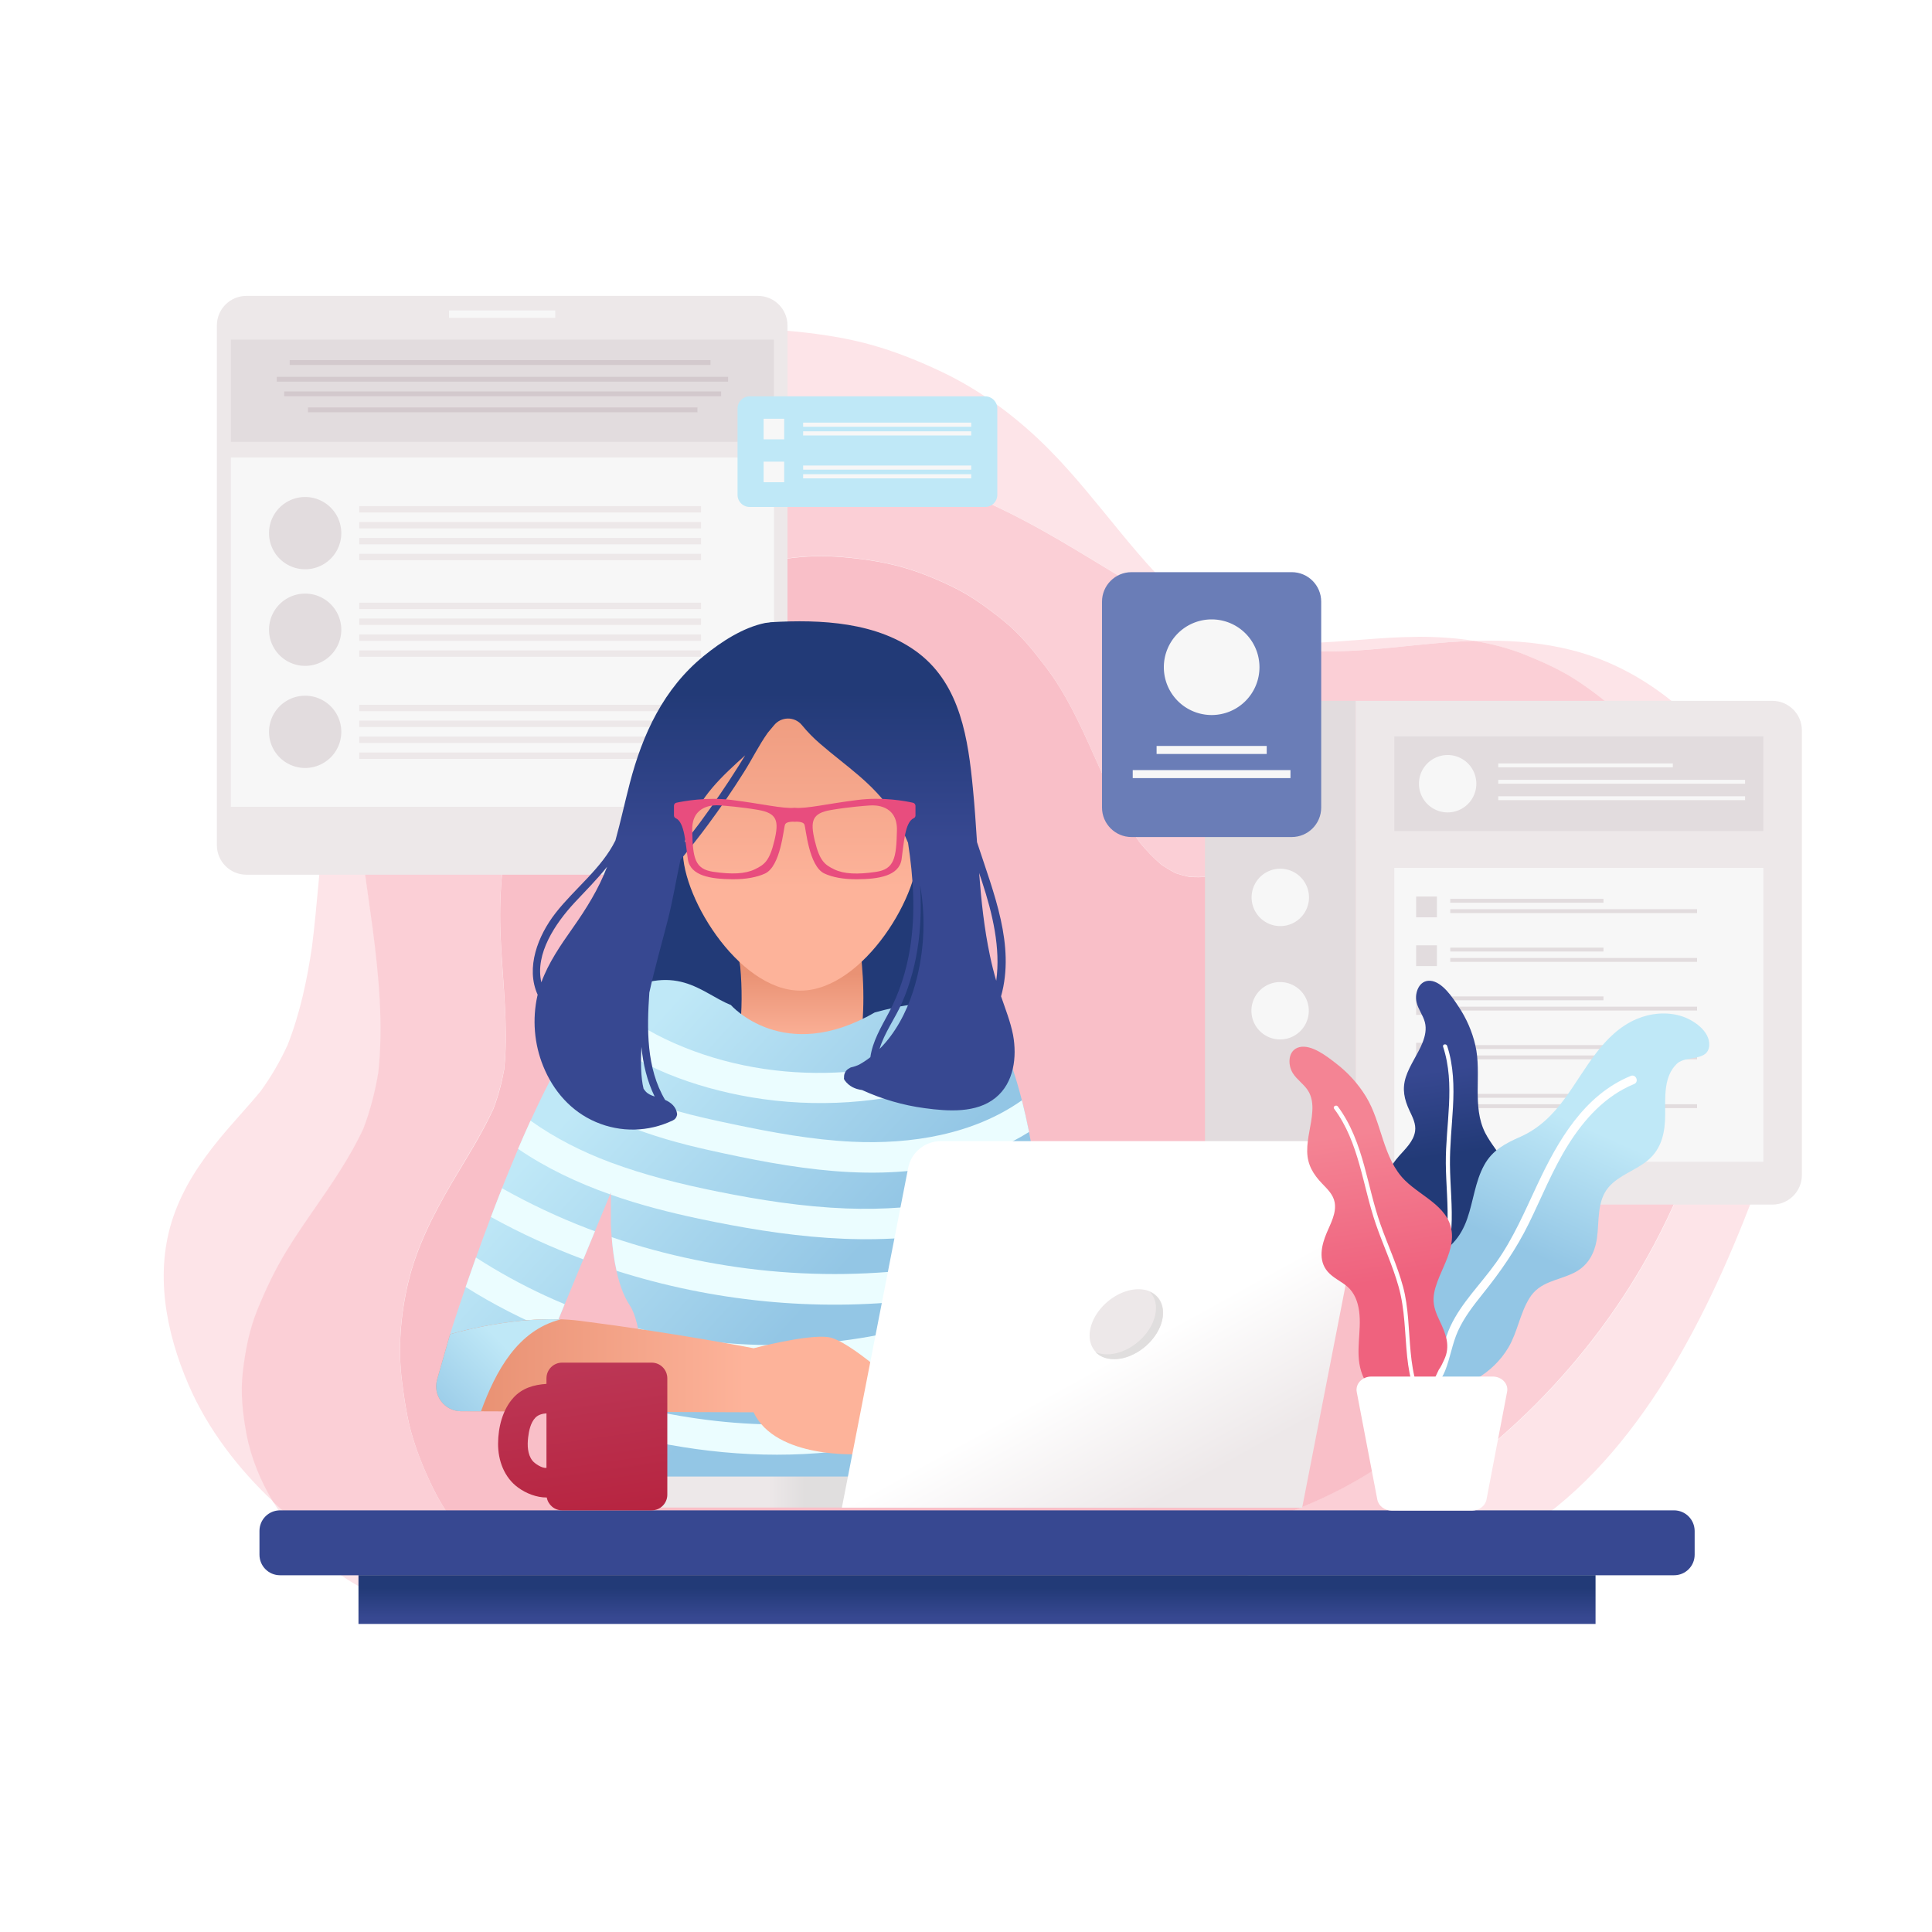 <?xml version="1.0" encoding="utf-8"?>
<svg id="master-artboard" viewBox="0 0 2000 2000" version="1.1" xmlns="http://www.w3.org/2000/svg" x="0px" y="0px" width="2000px" height="2000px" style="enable-background:new 0 0 2000 2000;">


<g id="Layer_1">
	<g>
		<path d="M 0 0 H 2000 V 2000 H 0 V 0 Z" class="st0" style="fill: rgb(255, 255, 255);"/>
		<g>
			<path class="st1" d="M382.2,933.6c-7.2-51.3-15-103-15.4-155c-0.2-26.6,1.5-53.6,5.8-80.1c-3.3,7.5-6.3,15.1-9.1,23&#10;&#9;&#9;&#9;&#9;c-29.8,82.5-29.7,172.2-40.5,258.3c-5.1,34.8-12.4,69.2-25.3,102c-7.7,16.8-17,32.8-27.9,47.8c-13.8,16.8-28.9,32.6-42.7,49.4&#10;&#9;&#9;&#9;&#9;c-20.3,24.9-37,49.8-47.6,80.3c-19.9,57.6-7.8,119.7,15.6,174c19.7,45.8,51.6,87.4,88.1,121.5c-13.2-21.8-23-45.7-27.7-70.6&#10;&#9;&#9;&#9;&#9;c-3.9-21.1-6.3-42.4-3.8-63.7c2.7-22.7,6.8-44,15.3-65.2c8.4-20.8,17.8-40.7,29.6-59.9c9.2-15.1,19.3-29.6,29.3-44.2&#10;&#9;&#9;&#9;&#9;c18.5-26.7,37-53.6,50.7-83.1c7.1-18.7,12.2-38.1,15.4-57.9c5.3-49.6,0.6-99.5-5.8-148.9C384.8,952.2,383.5,942.9,382.2,933.6z" style="fill: rgb(253, 228, 232);"/>
			<path class="st1" d="M1797.7,799.3c-40.9-60.1-99.9-108.7-171.8-126.6c-27.7-6.9-56.3-9.5-84.8-9.5c-5.2,0-10.4,0.1-15.6,0.3&#10;&#9;&#9;&#9;&#9;c18.4,2.9,36.4,7.6,53.6,14.5c19,7.7,37.5,16,54.6,27.4c16.3,10.9,32.1,23.2,46.4,36.7c25.5,24.2,47.7,53.5,64.1,84.6&#10;&#9;&#9;&#9;&#9;c77.3,145.9,42.7,322.2-31.7,461.9c-63.9,120-165.5,222.6-285.4,286.9c-57.7,30.9-118.7,52.9-181.6,68.4&#10;&#9;&#9;&#9;&#9;c27.4-0.1,54.7-0.4,82.1-0.7c83-1,167.1-9.6,239.8-52.7c62.2-36.8,110.7-92,149.7-151.9c40.1-61.8,71.1-130.2,97.4-198.7&#10;&#9;&#9;&#9;&#9;c29.1-75.7,49.1-157.2,46.3-238.7C1858.2,930.1,1838,858.5,1797.7,799.3z" style="fill: rgb(253, 228, 232);"/>
			<path class="st1" d="M579.7,1675.7c0.2,0,0.5,0,0.7,0c8,0,15.8-2,23-5.4c-24.2,0.2-48.4,0.7-72.6,1.8&#10;&#9;&#9;&#9;&#9;C547,1674.2,563.2,1675.4,579.7,1675.7z" style="fill: rgb(253, 228, 232);"/>
			<path class="st1" d="M283.4,1555.3c-0.1-0.1-0.3-0.2-0.4-0.4c8.8,14.6,19.1,28.3,30.2,40.8c30,33.7,73.3,60,117.8,68.5&#10;&#9;&#9;&#9;&#9;c5.5,1.1,11,1.7,16.4,1.8c9,5.5,19.3,9.2,29.7,9.2c1.1,0,2.3,0,3.4-0.1c16.8-1.3,33.5-2.4,50.3-3.1c-42.9-5.7-84.4-18-124.6-35.4&#10;&#9;&#9;&#9;&#9;C361,1617.2,319.3,1588.8,283.4,1555.3z" style="fill: rgb(253, 228, 232);"/>
			<path class="st1" d="M629,1646.5c-5.8,10.2-14.9,18.6-25.5,23.7c5.1,0,10.2,0,15.4,0c51.4,0,102.8,1.6,154.2,3.2&#10;&#9;&#9;&#9;&#9;c51.4,1.6,102.8,3.2,154.2,3.2c14.3,0,28.7-0.1,43-0.4c92.2-1.8,185.5-10.4,275.2-32.4c-57.2,0.3-114.5,0.3-171.7,0.6&#10;&#9;&#9;&#9;&#9;C925.5,1645.1,777.3,1645.8,629,1646.5z" style="fill: rgb(253, 228, 232);"/>
			<path class="st1" d="M1466.1,659.3c-37.2,0.2-74.1,5.3-111.3,6.3c-4,0.1-8,0.2-12,0.2c-10.7,0-21.4-0.4-32.1-1.5&#10;&#9;&#9;&#9;&#9;c-12.3-2.2-24.4-5.4-36.1-9.7c-13-6.2-25.4-13.7-37.1-22.2c-58.2-47.8-98.4-113.5-151.2-166.8c-32.2-32.6-69.9-60.9-111.3-80.6&#10;&#9;&#9;&#9;&#9;c-23.6-11.2-48.1-21.1-73.3-28.1c-25.1-7-51-10.9-76.9-13.6c-13.4-1.4-27-2.1-40.6-2.1c-79.5,0-160.3,24-225.5,68.8&#10;&#9;&#9;&#9;&#9;c-79.9,54.9-139.5,133.3-170.7,225.1c-7,20.6-12.1,41.8-15.5,63.4c14.8-34,33.9-64.8,58.3-93.7c26.3-31.2,59-57.7,93.7-79.1&#10;&#9;&#9;&#9;&#9;c71.4-44,155.8-65.8,239.6-65.8c2.2,0,4.3,0,6.5,0c96.7,1.3,191,29.3,276.9,72.3c72.8,36.5,138.3,86.1,213,118.9&#10;&#9;&#9;&#9;&#9;c24.3,9.7,49.3,17.2,75.2,21.4c12.4,1.3,24.8,1.9,37.3,1.9c3.5,0,7,0,10.5-0.1c38.9-1,77.5-6.6,116.3-9.5&#10;&#9;&#9;&#9;&#9;c8.6-0.7,17.2-1.1,25.9-1.4c-18.8-3-37.9-4.2-56.8-4.2C1467.9,659.3,1467,659.3,1466.1,659.3z" style="fill: rgb(253, 228, 232);"/>
			<path class="st2" d="M1680.1,742c-14.3-13.5-30-25.8-46.4-36.7c-17.1-11.4-35.6-19.7-54.6-27.4c-17.1-6.9-35.2-11.6-53.6-14.5&#10;&#9;&#9;&#9;&#9;c-8.6,0.3-17.3,0.8-25.9,1.4c-38.8,2.9-77.4,8.6-116.3,9.5c-3.5,0.1-7,0.1-10.5,0.1c-12.5,0-24.9-0.6-37.3-1.9&#10;&#9;&#9;&#9;&#9;c-25.8-4.2-50.9-11.7-75.2-21.4c-74.7-32.8-140.2-82.4-213-118.9c-85.9-43-180.2-71-276.9-72.3c-2.2,0-4.3,0-6.5,0&#10;&#9;&#9;&#9;&#9;c-83.8,0-168.2,21.7-239.6,65.8c-34.7,21.4-67.4,47.9-93.7,79.1c-24.3,28.9-43.5,59.7-58.3,93.7c-4.2,26.5-6,53.5-5.8,80.1&#10;&#9;&#9;&#9;&#9;c0.4,52,8.2,103.6,15.4,155c1.3,9.3,2.6,18.6,3.9,27.8c6.4,49.3,11.1,99.3,5.8,148.9c-3.3,19.8-8.3,39.2-15.4,57.9&#10;&#9;&#9;&#9;&#9;c-13.7,29.5-32.2,56.4-50.7,83.1c-10,14.5-20.1,29.1-29.3,44.2c-11.7,19.2-21.1,39.1-29.6,59.9c-8.6,21.2-12.7,42.6-15.3,65.2&#10;&#9;&#9;&#9;&#9;c-2.5,21.3-0.1,42.6,3.8,63.7c4.7,24.9,14.5,48.7,27.7,70.6c0.1,0.1,0.3,0.2,0.4,0.4c35.9,33.5,77.6,61.9,122.8,81.4&#10;&#9;&#9;&#9;&#9;c40.2,17.4,81.7,29.6,124.6,35.4c24.2-1.1,48.4-1.6,72.6-1.8c10.6-5.1,19.7-13.6,25.5-23.7c148.3-0.7,296.5-1.5,444.8-2.2&#10;&#9;&#9;&#9;&#9;c57.2-0.3,114.5-0.3,171.7-0.6c62.9-15.4,123.9-37.5,181.6-68.4c119.9-64.3,221.5-166.9,285.4-286.9&#10;&#9;&#9;&#9;&#9;c74.4-139.6,109-315.9,31.7-461.9C1727.7,795.5,1705.6,766.2,1680.1,742z M1633.6,1147.3c-3.3,30.3-7.9,60.5-15.5,90&#10;&#9;&#9;&#9;&#9;c-7.5,29.4-18.2,57.5-30,85.4c-21.3,50-51.7,96.4-89.2,135.9c-39,41-87.4,73.7-139.2,96.3c-29.7,13-59.8,24.4-91,33.4&#10;&#9;&#9;&#9;&#9;c-26.5,7.7-53.5,13.9-80.6,19.3c-64.7,13-130.4,21.6-196.1,27.5c-109,9.6-218.6,10.5-328,10.5c-12,0-24.1,0-36.2,0&#10;&#9;&#9;&#9;&#9;c-7.6,0-14.9-1.3-21.7-3.7c-11.1,6.8-24.8,10.6-36.9,10.6c-0.7,0-1.5,0-2.2,0c-8.7,0-16.8-2-24.4-6c-8.6-2.8-16-7.5-22.2-14.3&#10;&#9;&#9;&#9;&#9;c-12.7-10.3-24.3-22-34.5-34.9c-13.4-17-26.1-34-35.9-53.4c-8.9-17.6-16.7-36.1-22.5-54.9c-6-19.3-8.8-38.9-11.4-58.9&#10;&#9;&#9;&#9;&#9;c-4.4-33.9-1.5-69,6.3-102.2c8.5-36.3,25.9-70.5,44.6-102.5c15-25.6,31.1-50.6,43.6-77.5c5-13.4,8.8-27.2,11.3-41.3&#10;&#9;&#9;&#9;&#9;c0.7-7,1.1-14,1.4-21.1c1.3-41-4.1-81.9-5.4-122.9c-1.3-40.8,2.7-82.1,12.9-121.7c5.6-21.5,13.7-41.8,22.4-62.1&#10;&#9;&#9;&#9;&#9;c6.4-15,13.8-29.5,22.3-43.4c11.4-18.5,24.7-36,39-52.4c10.7-12.4,22.5-23.8,35.3-34.1c16.7-13.4,33.8-26.4,52.7-36.4&#10;&#9;&#9;&#9;&#9;c18.4-9.8,37.9-17.9,57.8-24c20.3-6.1,41.3-9.1,62.3-11.4c9.1-1,18.3-1.5,27.5-1.5c6.3,0,12.5,0.2,18.8,0.7&#10;&#9;&#9;&#9;&#9;c20.8,1.6,42,4.5,62.2,9.9c19.7,5.3,38.9,13.2,57.1,22.2c18.6,9.2,34.9,21.4,51,34.4c17,13.7,30.2,30.3,43.4,47.6&#10;&#9;&#9;&#9;&#9;c42,55.4,57.4,125.5,97.5,182c6.8,8.1,14.1,15.7,22.1,22.6c4.8,3.2,9.7,6.2,14.9,8.8c4.6,1.6,9.3,2.8,14.1,3.8&#10;&#9;&#9;&#9;&#9;c3.1,0.2,6.2,0.3,9.4,0.3c5,0,10-0.2,15-0.7c8-1.4,15.9-3.2,23.7-5.2c22.4-5.8,44.2-13.4,66.4-19.8c26.8-7.8,54.4-13.6,82.3-15&#10;&#9;&#9;&#9;&#9;c2.9-0.1,5.9-0.2,8.8-0.2c30.5,0,60.3,7.8,87.6,21.5c15,7.5,28.9,18.5,41.1,29.8c12.4,11.5,23.1,25.5,32.4,39.6&#10;&#9;&#9;&#9;&#9;c9.5,14.4,16.2,30.5,22.4,46.5c5,12.8,8.3,26.3,10.5,39.9c3.1,19.8,5.4,39.5,5.4,59.5C1636.2,1118.4,1635.2,1132.9,1633.6,1147.3&#10;&#9;&#9;&#9;&#9;z" style="fill: rgb(251, 207, 214);"/>
			<path class="st3" d="M1620.4,1004.6c-6.2-16-12.9-32.1-22.4-46.5c-9.3-14.1-19.9-28.1-32.4-39.6c-12.2-11.3-26.1-22.3-41.1-29.8&#10;&#9;&#9;&#9;&#9;c-27.3-13.7-57-21.5-87.6-21.5c-2.9,0-5.8,0.1-8.8,0.2c-27.9,1.4-55.6,7.1-82.3,15c-22.2,6.5-44,14.1-66.4,19.8&#10;&#9;&#9;&#9;&#9;c-7.9,2-15.8,3.8-23.7,5.2c-5,0.4-10,0.7-15,0.7c-3.1,0-6.2-0.1-9.4-0.3c-4.8-1-9.5-2.3-14.1-3.8c-5.1-2.6-10.1-5.6-14.9-8.8&#10;&#9;&#9;&#9;&#9;c-8-6.9-15.3-14.5-22.1-22.6c-40.1-56.4-55.5-126.6-97.5-182c-13.2-17.3-26.4-33.9-43.4-47.6c-16.1-13-32.5-25.2-51-34.4&#10;&#9;&#9;&#9;&#9;c-18.2-9-37.4-16.9-57.1-22.2c-20.2-5.4-41.4-8.3-62.2-9.9c-6.3-0.5-12.5-0.7-18.8-0.7c-9.2,0-18.4,0.5-27.5,1.5&#10;&#9;&#9;&#9;&#9;c-21,2.3-42,5.3-62.3,11.4c-19.9,6-39.5,14.2-57.8,24c-19,10.1-36,23-52.7,36.4c-12.8,10.2-24.6,21.7-35.3,34.1&#10;&#9;&#9;&#9;&#9;c-14.2,16.4-27.6,33.9-39,52.4c-8.6,13.9-15.9,28.4-22.3,43.4c-8.7,20.4-16.8,40.7-22.4,62.1c-10.3,39.5-14.2,80.9-12.9,121.7&#10;&#9;&#9;&#9;&#9;c1.3,41,6.7,81.8,5.4,122.9c-0.2,7.1-0.7,14.1-1.4,21.1c-2.5,14.1-6.2,27.9-11.3,41.3c-12.4,26.9-28.6,52-43.6,77.5&#10;&#9;&#9;&#9;&#9;c-18.7,32-36.1,66.2-44.6,102.5c-7.8,33.2-10.7,68.3-6.3,102.2c2.6,20,5.4,39.6,11.4,58.9c5.8,18.9,13.6,37.3,22.5,54.9&#10;&#9;&#9;&#9;&#9;c9.8,19.4,22.5,36.4,35.9,53.4c10.2,12.9,21.7,24.6,34.5,34.9c6.2,6.7,13.7,11.5,22.2,14.3c7.6,4,15.7,6,24.4,6&#10;&#9;&#9;&#9;&#9;c0.7,0,1.4,0,2.2,0c12,0,25.7-3.8,36.9-10.6c6.9,2.4,14.1,3.7,21.7,3.7c12,0,24.1,0,36.2,0c109.4,0,218.9-0.9,328-10.5&#10;&#9;&#9;&#9;&#9;c65.7-5.8,131.4-14.4,196.1-27.5c27.1-5.4,54-11.7,80.6-19.3c31.2-9,61.2-20.5,91-33.4c51.8-22.6,100.2-55.2,139.2-96.3&#10;&#9;&#9;&#9;&#9;c37.5-39.4,67.9-85.8,89.2-135.9c11.9-27.9,22.5-55.9,30-85.4c7.5-29.6,12.1-59.8,15.5-90c1.6-14.4,2.6-28.9,2.6-43.3&#10;&#9;&#9;&#9;&#9;c0-20-2.3-39.7-5.4-59.5C1628.8,1030.9,1625.4,1017.4,1620.4,1004.6z" style="fill: rgb(249, 191, 200);"/>
		</g>
		<g>
			<g>
				<path class="st4" d="M784.6,306.3H255.1c-16.9,0-30.6,13.7-30.6,30.6v538c0,16.9,13.7,30.6,30.6,30.6h529.5&#10;&#9;&#9;&#9;&#9;&#9;c16.9,0,30.6-13.7,30.6-30.6v-538C815.2,320,801.5,306.3,784.6,306.3z" style="fill: rgb(237, 232, 233);"/>
				<path d="M 239 473.6 H 801.2 V 835.2 H 239 V 473.6 Z" class="st5" style="fill: rgb(247, 247, 247);"/>
				<path d="M 239 351.6 H 801.2 V 457.4 H 239 V 351.6 Z" class="st6" style="fill: rgb(226, 220, 222);"/>
				<path d="M 464.8 321.4 H 574.8 V 329 H 464.8 V 321.4 Z" class="st5" style="fill: rgb(247, 247, 247);"/>
				<g>
					<path d="M 299.9 372.8 H 735.5 V 377.8 H 299.9 V 372.8 Z" class="st7" style="fill: rgb(211, 201, 205);"/>
					<path d="M 286.5 390.1 H 753.7 V 395.1 H 286.5 V 390.1 Z" class="st7" style="fill: rgb(211, 201, 205);"/>
					<path d="M 294.2 405.2 H 746.5 V 410.2 H 294.2 V 405.2 Z" class="st7" style="fill: rgb(211, 201, 205);"/>
					<path d="M 318.8 421.8 H 722 V 426.8 H 318.8 V 421.8 Z" class="st7" style="fill: rgb(211, 201, 205);"/>
				</g>
				<path d="M 353.3 551.9 A 37.4 37.4 0 0 1 315.9 589.3 A 37.4 37.4 0 0 1 278.5 551.9 A 37.4 37.4 0 0 1 315.9 514.5 A 37.4 37.4 0 0 1 353.3 551.9 Z" class="st6" style="fill: rgb(226, 220, 222);"/>
				<path d="M 353.3 651.9 A 37.4 37.4 0 0 1 315.9 689.3 A 37.4 37.4 0 0 1 278.5 651.9 A 37.4 37.4 0 0 1 315.9 614.5 A 37.4 37.4 0 0 1 353.3 651.9 Z" class="st6" style="fill: rgb(226, 220, 222);"/>
				<g>
					<path d="M 371.9 523.9 H 725.7 V 530.5 H 371.9 V 523.9 Z" class="st4" style="fill: rgb(237, 232, 233);"/>
					<path d="M 371.9 540.4 H 725.7 V 547 H 371.9 V 540.4 Z" class="st4" style="fill: rgb(237, 232, 233);"/>
					<path d="M 371.9 556.9 H 725.7 V 563.5 H 371.9 V 556.9 Z" class="st4" style="fill: rgb(237, 232, 233);"/>
					<path d="M 371.9 573.3 H 725.7 V 579.9 H 371.9 V 573.3 Z" class="st4" style="fill: rgb(237, 232, 233);"/>
				</g>
				<g>
					<path d="M 371.9 623.9 H 725.7 V 630.5 H 371.9 V 623.9 Z" class="st4" style="fill: rgb(237, 232, 233);"/>
					<path d="M 371.9 640.3 H 725.7 V 646.9 H 371.9 V 640.3 Z" class="st4" style="fill: rgb(237, 232, 233);"/>
					<path d="M 371.9 656.8 H 725.7 V 663.4 H 371.9 V 656.8 Z" class="st4" style="fill: rgb(237, 232, 233);"/>
					<path d="M 371.9 673.3 H 725.7 V 679.9 H 371.9 V 673.3 Z" class="st4" style="fill: rgb(237, 232, 233);"/>
				</g>
				<path d="M 353.3 757.6 A 37.4 37.4 0 0 1 315.9 795 A 37.4 37.4 0 0 1 278.5 757.6 A 37.4 37.4 0 0 1 315.9 720.2 A 37.4 37.4 0 0 1 353.3 757.6 Z" class="st6" style="fill: rgb(226, 220, 222);"/>
				<g>
					<path d="M 371.9 729.6 H 725.7 V 736.2 H 371.9 V 729.6 Z" class="st4" style="fill: rgb(237, 232, 233);"/>
					<path d="M 371.9 746 H 725.7 V 752.6 H 371.9 V 746 Z" class="st4" style="fill: rgb(237, 232, 233);"/>
					<path d="M 371.9 762.5 H 725.7 V 769.1 H 371.9 V 762.5 Z" class="st4" style="fill: rgb(237, 232, 233);"/>
					<path d="M 371.9 779 H 725.7 V 785.6 H 371.9 V 779 Z" class="st4" style="fill: rgb(237, 232, 233);"/>
				</g>
			</g>
			<g>
				<path class="st6" d="M1247.4,756.1V1247h156.1V725.5H1278C1261.1,725.5,1247.4,739.2,1247.4,756.1z" style="fill: rgb(226, 220, 222);"/>
				<path class="st4" d="M1834.7,725.5h-431.3V1247h431.3c16.9,0,30.6-13.7,30.6-30.6V756.1C1865.3,739.2,1851.6,725.5,1834.7,725.5&#10;&#9;&#9;&#9;&#9;&#9;z" style="fill: rgb(237, 232, 233);"/>
				<path d="M 1443.4 898.4 H 1825.4 V 1202.6 H 1443.4 V 898.4 Z" class="st5" style="fill: rgb(247, 247, 247);"/>
				<path d="M 1443.4 762.3 H 1825.4 V 860.3 H 1443.4 V 762.3 Z" class="st6" style="fill: rgb(226, 220, 222);"/>
				<path d="M 1528.3 811.3 A 29.7 29.7 0 0 1 1498.6 841 A 29.7 29.7 0 0 1 1468.9 811.3 A 29.7 29.7 0 0 1 1498.6 781.6 A 29.7 29.7 0 0 1 1528.3 811.3 Z" class="st5" style="fill: rgb(247, 247, 247);"/>
				
					<path d="M 1355.1 811.3 A 29.7 29.7 0 0 1 1325.4 841 A 29.7 29.7 0 0 1 1295.7 811.3 A 29.7 29.7 0 0 1 1325.4 781.6 A 29.7 29.7 0 0 1 1355.1 811.3 Z" transform="matrix(0.982 -0.189 0.189 0.982 -129.514 265.283)" class="st5" style="fill: rgb(247, 247, 247);"/>
				
					<path d="M 1355.1 928.8 A 29.7 29.7 0 0 1 1325.4 958.5 A 29.7 29.7 0 0 1 1295.7 928.8 A 29.7 29.7 0 0 1 1325.4 899.1 A 29.7 29.7 0 0 1 1355.1 928.8 Z" transform="matrix(0.982 -0.189 0.189 0.982 -151.729 267.403)" class="st5" style="fill: rgb(247, 247, 247);"/>
				
					<path d="M 1355.1 1046.3 A 29.7 29.7 0 0 1 1325.4 1076 A 29.7 29.7 0 0 1 1295.7 1046.3 A 29.7 29.7 0 0 1 1325.4 1016.6 A 29.7 29.7 0 0 1 1355.1 1046.3 Z" transform="matrix(0.707 -0.707 0.707 0.707 -351.632 1243.652)" class="st5" style="fill: rgb(247, 247, 247);"/>
				<path d="M 1551 790.3 H 1731.7 V 794.3 H 1551 V 790.3 Z" class="st5" style="fill: rgb(247, 247, 247);"/>
				<path d="M 1551 807.3 H 1806.5 V 811.3 H 1551 V 807.3 Z" class="st5" style="fill: rgb(247, 247, 247);"/>
				<path d="M 1551 824.3 H 1806.5 V 828.3 H 1551 V 824.3 Z" class="st5" style="fill: rgb(247, 247, 247);"/>
				<g>
					<path d="M 1501.3 930.5 H 1659.9 V 934.5 H 1501.3 V 930.5 Z" class="st6" style="fill: rgb(226, 220, 222);"/>
					<path d="M 1501.3 941.2 H 1756.8 V 945.2 H 1501.3 V 941.2 Z" class="st6" style="fill: rgb(226, 220, 222);"/>
					<path d="M 1466 928.1 H 1487.5 V 949.6 H 1466 V 928.1 Z" class="st6" style="fill: rgb(226, 220, 222);"/>
				</g>
				<g>
					<path d="M 1501.3 981 H 1659.9 V 985 H 1501.3 V 981 Z" class="st6" style="fill: rgb(226, 220, 222);"/>
					<path d="M 1501.3 991.7 H 1756.8 V 995.7 H 1501.3 V 991.7 Z" class="st6" style="fill: rgb(226, 220, 222);"/>
					<path d="M 1466 978.6 H 1487.5 V 1000.1 H 1466 V 978.6 Z" class="st6" style="fill: rgb(226, 220, 222);"/>
				</g>
				<g>
					<path d="M 1501.3 1031.5 H 1659.9 V 1035.5 H 1501.3 V 1031.5 Z" class="st6" style="fill: rgb(226, 220, 222);"/>
					<path d="M 1501.3 1042.1 H 1756.8 V 1046.1 H 1501.3 V 1042.1 Z" class="st6" style="fill: rgb(226, 220, 222);"/>
					<path d="M 1466 1029.1 H 1487.5 V 1050.6 H 1466 V 1029.1 Z" class="st6" style="fill: rgb(226, 220, 222);"/>
				</g>
				<g>
					<path d="M 1501.3 1081.9 H 1659.9 V 1085.9 H 1501.3 V 1081.9 Z" class="st6" style="fill: rgb(226, 220, 222);"/>
					<path d="M 1501.3 1092.6 H 1756.8 V 1096.6 H 1501.3 V 1092.6 Z" class="st6" style="fill: rgb(226, 220, 222);"/>
					<path d="M 1466 1079.5 H 1487.5 V 1101 H 1466 V 1079.5 Z" class="st6" style="fill: rgb(226, 220, 222);"/>
				</g>
				<g>
					<path d="M 1501.3 1132.4 H 1659.9 V 1136.4 H 1501.3 V 1132.4 Z" class="st6" style="fill: rgb(226, 220, 222);"/>
					<path d="M 1501.3 1143.1 H 1756.8 V 1147.1 H 1501.3 V 1143.1 Z" class="st6" style="fill: rgb(226, 220, 222);"/>
					<path d="M 1466 1130 H 1487.5 V 1151.5 H 1466 V 1130 Z" class="st6" style="fill: rgb(226, 220, 222);"/>
				</g>
			</g>
			<g>
				<path class="st8" d="M1337.2,592.3h-165.9c-16.8,0-30.5,13.7-30.5,30.5V836c0,16.8,13.7,30.5,30.5,30.5h165.9&#10;&#9;&#9;&#9;&#9;&#9;c16.8,0,30.5-13.7,30.5-30.5V622.8C1367.7,606,1354.1,592.3,1337.2,592.3z" style="fill: rgb(106, 125, 183);"/>
				<g>
					<path d="M 1303.8 690.7 A 49.5 49.5 0 0 1 1254.3 740.2 A 49.5 49.5 0 0 1 1204.8 690.7 A 49.5 49.5 0 0 1 1254.3 641.2 A 49.5 49.5 0 0 1 1303.8 690.7 Z" class="st5" style="fill: rgb(247, 247, 247);"/>
					<path d="M 1197.3 772.2 H 1311.3 V 780.5 H 1197.3 V 772.2 Z" class="st5" style="fill: rgb(247, 247, 247);"/>
					<path d="M 1172.6 797.2 H 1335.9 V 805.5 H 1172.6 V 797.2 Z" class="st5" style="fill: rgb(247, 247, 247);"/>
				</g>
			</g>
			
			<g>
				<path class="st10" d="M1019.9,410.3H776c-6.9,0-12.5,5.6-12.5,12.5v89.5c0,6.9,5.6,12.5,12.5,12.5h243.9&#10;&#9;&#9;&#9;&#9;&#9;c6.9,0,12.5-5.6,12.5-12.5v-89.5C1032.4,415.9,1026.8,410.3,1019.9,410.3z" style="fill: rgb(191, 232, 247);"/>
				<g>
					<path d="M 790.5 433.5 H 811.8 V 454.8 H 790.5 V 433.5 Z" class="st5" style="fill: rgb(247, 247, 247);"/>
					<path d="M 831.4 437.5 H 1005.4 V 441.8 H 831.4 V 437.5 Z" class="st5" style="fill: rgb(247, 247, 247);"/>
					<path d="M 831.4 446.5 H 1005.4 V 450.8 H 831.4 V 446.5 Z" class="st5" style="fill: rgb(247, 247, 247);"/>
				</g>
				<g>
					<path d="M 790.5 477.9 H 811.8 V 499.2 H 790.5 V 477.9 Z" class="st5" style="fill: rgb(247, 247, 247);"/>
					<path d="M 831.4 481.9 H 1005.4 V 486.2 H 831.4 V 481.9 Z" class="st5" style="fill: rgb(247, 247, 247);"/>
					<path d="M 831.4 490.9 H 1005.4 V 495.2 H 831.4 V 490.9 Z" class="st5" style="fill: rgb(247, 247, 247);"/>
				</g>
			</g>
			
		</g>
		<g>
			<path class="st11" d="M984.1,830c-18.3-41-48.8-78.9-88.8-100.3c-18.2-9.8-37.9-15.8-57.9-17.9c-0.6-1.7-1.4-3.4-2.4-5&#10;&#9;&#9;&#9;&#9;c-8.4-13-25.1-18.1-38.8-10.2c-18.5,10.7-35.6,23.3-51.3,37.4c-4.3,3-8.4,6.4-12.4,9.8c-2.5,2.2-4.4,4.9-5.8,7.9&#10;&#9;&#9;&#9;&#9;c-41.1,43.4-70.3,98.1-86.7,155.8c-13.6,47.7-19,98-18.6,147.6c0.2,26.8,3.2,52.5,20.4,74c15.1,18.8,40,29.5,63.3,33.4&#10;&#9;&#9;&#9;&#9;c26.3,4.4,51.6,2.5,77.8-1.5c11.6-1.8,23.2-4,34.7-6.1c5.6-1,11.1-2,16.7-2.9c2.3-0.4,4.6-0.7,7-1.1c-0.4,0.1,5.2-0.6,6.4-0.8&#10;&#9;&#9;&#9;&#9;c25.7-2.7,51.6,0.9,77.1-3.7c22.8-4.1,44.3-17.5,59.1-35.1c32.3-38.4,40.4-89.2,35.8-137.9C1015.3,924.5,1004.3,875.1,984.1,830z&#10;&#9;&#9;&#9;&#9;" style="fill: rgb(34, 58, 119);"/>
			<linearGradient id="SVGID_1_" gradientUnits="userSpaceOnUse" x1="828.64" y1="1080.933" x2="828.64" y2="1007.469">
				<stop offset="0" style="stop-color:#FDB39A"/>
				<stop offset="1" style="stop-color:#E99274"/>
			</linearGradient>
			<path class="st12" d="M857.7,913.9c-13.5-8.8-33.4-12.5-48.6-7.1c-15.3,5.5-30,16-37.7,32.2c-8.3,17.4-9.7,34.6-6.4,53.9&#10;&#9;&#9;&#9;&#9;c0.4,2.6,0.9,5.2,1.3,7.9c2,22.3,1.9,44.6-0.5,66.9c-1.7,16.6,8.3,38.2,18.5,49.5c10.9,12.1,28.9,21.3,44.6,20.5&#10;&#9;&#9;&#9;&#9;c16.3-0.8,33.2-6.8,44.6-20.5c3.3-4.7,6.6-9.4,9.9-14.2c5.7-10.9,8.6-22.7,8.6-35.3c3.9-37.5,1-74.9-5.3-111.9&#10;&#9;&#9;&#9;&#9;C883.9,939.3,870.3,922.1,857.7,913.9z" style="fill: url('#SVGID_1_');"/>
			<linearGradient id="SVGID_2_" gradientUnits="userSpaceOnUse" x1="828.64" y1="919.044" x2="828.64" y2="657.081">
				<stop offset="0" style="stop-color:#FDB39A"/>
				<stop offset="1" style="stop-color:#E99274"/>
			</linearGradient>
			<path class="st13" d="M955.5,754.9c-15.8-89.7-126.9-87.4-126.9-87.4s-111.1-2.3-126.9,87.4c-13.4,76.1,10.9,69.7,5.5,120.3&#10;&#9;&#9;&#9;&#9;c-5.1,47.4,55.9,150.3,121.4,150.3S955.2,922.6,950,875.2C944.6,824.6,969,831,955.5,754.9z" style="fill: url('#SVGID_2_');"/>
			<linearGradient id="SVGID_3_" gradientUnits="userSpaceOnUse" x1="627.113" y1="1111.481" x2="861.526" y2="1326.102">
				<stop offset="0" style="stop-color:#BFE8F7"/>
				<stop offset="1" style="stop-color:#93C6E5"/>
			</linearGradient>
			<path class="st14" d="M1005.7,1045c-40.9-12.1-73.8-4-100.2,3.1c-94.4,54.6-148.9-7.7-148.9-7.7c-31.3-12.5-56.4-46.4-122.8-8.5&#10;&#9;&#9;&#9;&#9;c-71.8,41-167.9,349.3-167.9,349.3l86.3,47.5l80.2-194.3v33.6c1.2,26.5,5.5,62.4,19.6,83.4c24.3,36.2,11.1,206.4,11.1,206.4&#10;&#9;&#9;&#9;&#9;h168.2h146.3c0,0-29.5-158.3-8.1-202.6c13-27,18.8-51.9,21.2-71.8V1238l6.5,246.9l97.3-19&#10;&#9;&#9;&#9;&#9;C1094.5,1465.8,1084.4,1068.2,1005.7,1045z" style="fill: url('#SVGID_3_');"/>
			<linearGradient id="SVGID_4_" gradientUnits="userSpaceOnUse" x1="795.491" y1="1544.534" x2="833.225" y2="1544.534">
				<stop offset="0" style="stop-color:#EDE8E9"/>
				<stop offset="1" style="stop-color:#E0DEDE"/>
			</linearGradient>
			<path d="M 663.1 1528.5 H 1347.9 V 1560.6 H 663.1 V 1528.5 Z" class="st15" style="fill: url('#SVGID_4_');"/>
			<path class="st16" d="M1732.9,1563.5H289.9c-11.8,0-21.3,9.5-21.3,21.3v24.6c0,11.8,9.5,21.3,21.3,21.3h1443.1&#10;&#9;&#9;&#9;&#9;c11.8,0,21.3-9.5,21.3-21.3v-24.6C1754.2,1573,1744.7,1563.5,1732.9,1563.5z" style="fill: rgb(55, 72, 145);"/>
			<linearGradient id="SVGID_5_" gradientUnits="userSpaceOnUse" x1="1011.388" y1="1674.75" x2="1011.388" y2="1643.894">
				<stop offset="0" style="stop-color:#374891"/>
				<stop offset="1" style="stop-color:#223A77"/>
			</linearGradient>
			<path d="M 371.1 1630.6 H 1651.7 V 1681.1 H 371.1 V 1630.6 Z" class="st17" style="fill: url('#SVGID_5_');"/>
			<g>
				<g>
					<path class="st18" d="M519.7,1230.1c-4,10-7.8,20-11.5,29.7c30.7,17,62.8,31.6,95.7,43.9l12-29.1c-2.5-0.9-5-1.8-7.5-2.8&#10;&#9;&#9;&#9;&#9;&#9;&#9;C577.8,1260.1,548.2,1246.1,519.7,1230.1z" style="fill: rgb(235, 253, 255);"/>
					<path class="st18" d="M633.2,1280.7c0.9,11.2,2.4,23.3,5,34.8c99.4,31.6,205.5,42.3,309,30.3c9.4-1.1,18.8-2.4,28.2-3.8&#10;&#9;&#9;&#9;&#9;&#9;&#9;c4.9-11.9,8.4-23.2,10.9-33.8C868.8,1329,746.4,1319.2,633.2,1280.7z" style="fill: rgb(235, 253, 255);"/>
					<path class="st18" d="M1026.7,1345.3c-10.8,4.7-21.8,9.1-32.8,13.1l0.9,32.8c16.2-5.6,32.1-11.9,47.9-18.8&#10;&#9;&#9;&#9;&#9;&#9;&#9;c7.8-3.4,9.6-14.8,5.7-21.6C1043.6,1343,1034.6,1341.9,1026.7,1345.3z" style="fill: rgb(235, 253, 255);"/>
					<path class="st18" d="M882.1,1181.9c-41.6-2-82.6-9.6-123.2-18.1c-39.2-8.2-79.1-17.3-115.4-34.7c-21.2-10.1-41.3-22.9-58.4-39&#10;&#9;&#9;&#9;&#9;&#9;&#9;c-5.2,8.8-10.4,18.3-15.6,28.3c45.1,39.2,105.6,59.1,163.9,72.1c84.7,18.8,174.8,35.2,260.3,12.1c25.2-6.8,49.5-17,71.6-30.8&#10;&#9;&#9;&#9;&#9;&#9;&#9;c-2.3-11.4-4.8-22.4-7.4-32.8C1007.7,1174.5,943.1,1184.8,882.1,1181.9z" style="fill: rgb(235, 253, 255);"/>
					<path class="st18" d="M876.2,1251c-44.7-1.7-89-8.6-132.8-17.4c-37.8-7.6-75.5-16.9-111.7-30.4c-29.1-10.9-57.2-25-82.5-43.1&#10;&#9;&#9;&#9;&#9;&#9;&#9;c-4.4,9.6-8.7,19.4-12.9,29.2c29.3,20,61.6,35.2,95.2,47.1l0.8-2v2.3c29.7,10.5,60.5,18.4,91.2,24.9&#10;&#9;&#9;&#9;&#9;&#9;&#9;c87.3,18.4,178.8,30.5,267.1,12.1v-32.2C953.2,1249.9,914.2,1252.4,876.2,1251z" style="fill: rgb(235, 253, 255);"/>
					<path class="st18" d="M698,1079.9c-25.5-11.2-49.3-25.6-69.1-44.9c-7.2,5.2-14.6,12.9-22.2,22.6&#10;&#9;&#9;&#9;&#9;&#9;&#9;c41.9,41.6,102.1,64.8,158.9,76.1c66.1,13.1,135.1,10.5,200-7.7c27.1-7.6,53.5-18,78.5-30.9c-4.3-11-8.9-20.6-13.9-28.4&#10;&#9;&#9;&#9;&#9;&#9;&#9;C928.8,1119,803,1126.2,698,1079.9z" style="fill: rgb(235, 253, 255);"/>
					<path class="st18" d="M660.5,1375.1c2,9.6,3.4,20.9,4.4,33.1c77.6,18,158.9,20.6,238.4,6.9c19.8-3.4,39.3-7.9,58.6-13.4&#10;&#9;&#9;&#9;&#9;&#9;&#9;c0.3-12.7,1.4-24.3,3.5-33.7C866.6,1398,760.3,1400.3,660.5,1375.1z" style="fill: rgb(235, 253, 255);"/>
					<path class="st18" d="M1075.2,1286.3c-27.1,8.7-54.7,15.6-82.6,20.8l0.8,31.9c30.5-5.5,60.6-12.8,90.2-22.3&#10;&#9;&#9;&#9;&#9;&#9;&#9;c0.6-0.2,1.1-0.4,1.6-0.6c-0.9-10-2-20.2-3.1-30.5C1080,1285.3,1077.7,1285.5,1075.2,1286.3z" style="fill: rgb(235, 253, 255);"/>
					<path class="st18" d="M990.8,1241.4l0.8,32.1c1.9-0.4,3.8-0.8,5.7-1.2c27.8-6.3,54.5-15.8,79.7-28.6&#10;&#9;&#9;&#9;&#9;&#9;&#9;c-1.5-10.9-3.1-21.8-4.8-32.6C1046.8,1225.2,1019.3,1235,990.8,1241.4z" style="fill: rgb(235, 253, 255);"/>
					<path class="st18" d="M492.7,1301.8c-3.9,11-7.5,21.3-10.7,30.5c28.9,18.2,59.3,33.7,90.7,46.6l11.9-28.8&#10;&#9;&#9;&#9;&#9;&#9;&#9;c-6.8-2.8-13.6-5.8-20.3-8.9C539.6,1329.8,515.7,1316.6,492.7,1301.8z" style="fill: rgb(235, 253, 255);"/>
					<path class="st18" d="M1009.4,1429.2c-4.5,2.2-9,4.3-13.5,6.4l0.9,33.8c9.6-4,19.1-8.3,28.5-12.9&#10;&#9;&#9;&#9;&#9;&#9;&#9;C1043.5,1447.4,1027.6,1420.2,1009.4,1429.2z" style="fill: rgb(235, 253, 255);"/>
					<path class="st18" d="M666.7,1458.3c0,10.9-0.1,21.8-0.3,32c72.5,16,147,20.8,222.4,9.2c26.4-4.1,52.4-10.4,77.6-18.8&#10;&#9;&#9;&#9;&#9;&#9;&#9;c-1.2-10.4-2.2-21.3-3-32.1C868.2,1482.3,765.2,1480.7,666.7,1458.3z" style="fill: rgb(235, 253, 255);"/>
				</g>
			</g>
			<linearGradient id="SVGID_6_" gradientUnits="userSpaceOnUse" x1="771.142" y1="1435.485" x2="500.406" y2="1435.485">
				<stop offset="0" style="stop-color:#FDB39A"/>
				<stop offset="1" style="stop-color:#E99274"/>
			</linearGradient>
			<path class="st19" d="M780.2,1395.7c0,0-81.5-15.9-179.8-28.4c-62.3-7.9-134.5,13.9-134.5,13.9l-13.4,46.9&#10;&#9;&#9;&#9;&#9;c-4.7,16.4,7.7,32.8,24.7,32.8l302.9,1.1c23,48.8,109.7,43.3,109.7,43.3l45.2-66c0,0-55.4-52-77.5-55.1&#10;&#9;&#9;&#9;&#9;S780.2,1395.7,780.2,1395.7z" style="fill: url('#SVGID_6_');"/>
			<linearGradient id="SVGID_7_" gradientUnits="userSpaceOnUse" x1="595.344" y1="1408.475" x2="618.839" y2="1571.65">
				<stop offset="0" style="stop-color:#BC3756"/>
				<stop offset="1" style="stop-color:#B72440"/>
			</linearGradient>
			<path class="st20" d="M674.6,1410.6h-92.7c-9,0-16.2,7.3-16.2,16.2v5.8c-12.7,0.8-25,4.2-34.1,14.2c-11.5,12.6-15.9,30.9-16,47.6&#10;&#9;&#9;&#9;&#9;c-0.1,17.4,6.3,35,20.7,45.5c8.2,6,19.2,10.4,29.7,10.3c1.4,7.6,8,13.3,15.9,13.3h92.7c9,0,16.2-7.3,16.2-16.2v-120.4&#10;&#9;&#9;&#9;&#9;C690.8,1417.8,683.5,1410.6,674.6,1410.6z M565.7,1519.5c-4.4,0.8-12.3-4.5-14.6-7.5c-5.1-6.6-5.3-15.9-4.4-23.8&#10;&#9;&#9;&#9;&#9;c0.8-6.9,2.5-15.4,7.5-20.6c3-3.1,7.2-4.2,11.5-4.5V1519.5z" style="fill: url('#SVGID_7_');"/>
			<linearGradient id="SVGID_8_" gradientUnits="userSpaceOnUse" x1="516.368" y1="1386.64" x2="435.616" y2="1467.392">
				<stop offset="0" style="stop-color:#BFE8F7"/>
				<stop offset="1" style="stop-color:#93C6E5"/>
			</linearGradient>
			<path class="st21" d="M465.9,1381.2l-13.4,46.9c-4.7,16.4,7.7,32.8,24.7,32.8l20.7,0.1c15.4-42,38.1-84,82.7-95.2&#10;&#9;&#9;&#9;&#9;C523.8,1363.7,465.9,1381.2,465.9,1381.2z" style="fill: url('#SVGID_8_');"/>
			<linearGradient id="SVGID_9_" gradientUnits="userSpaceOnUse" x1="1157.785" y1="1402.397" x2="1232.637" y2="1537.855">
				<stop offset="0" style="stop-color:#FFFFFF"/>
				<stop offset="1" style="stop-color:#EDE8E9"/>
			</linearGradient>
			<path class="st22" d="M1397.3,1181.3H973.9c-16.5,0-30.7,11.7-33.8,27.9l-68.6,351.5H1348l69.3-355&#10;&#9;&#9;&#9;&#9;C1419.8,1193,1410.2,1181.3,1397.3,1181.3z" style="fill: url('#SVGID_9_');"/>
			<linearGradient id="SVGID_10_" gradientUnits="userSpaceOnUse" x1="800.871" y1="869.495" x2="800.871" y2="717.439">
				<stop offset="0" style="stop-color:#374891"/>
				<stop offset="1" style="stop-color:#223A77"/>
			</linearGradient>
			<path class="st23" d="M1036.3,1031.4c14.7-53-7.4-106.1-24.9-159.6c-1.2-18.4-2.4-36.7-4.2-55c-4.9-51-12.7-107.1-56.1-140.5&#10;&#9;&#9;&#9;&#9;c-42.5-32.6-101.6-35.2-153-32.2c-0.6,0-1.2,0.1-1.8,0.3c-1.4,0.1-2.8,0.3-4.2,0.5c-23,4.7-45.6,19.5-63.5,34.1&#10;&#9;&#9;&#9;&#9;c-41.6,33.8-63.5,81.1-76.7,132c-5.1,19.6-9.4,39.5-14.8,59c-14.1,28.8-42.6,50.2-62,75.2c-18.2,23.3-31.2,56.6-18.5,84.6&#10;&#9;&#9;&#9;&#9;c-0.1,0.4-0.2,0.7-0.3,1.1c-5.4,24-3.3,49.9,6,72.7c10.3,25.6,28.8,46.9,54.5,57.9c25.7,11,54.4,10.4,79.6-1.6&#10;&#9;&#9;&#9;&#9;c2.4-1.1,3.7-2.9,4.2-4.8c0.3-0.7,0.4-1.4,0.3-2.2c-1-7.2-6.3-11.6-12.4-14.3c-19.5-32.9-18.9-73.4-16.3-111.1&#10;&#9;&#9;&#9;&#9;c5.5-25.2,12.7-50.1,19.1-75.1c5.2-20.4,8.6-41.5,13.1-62.2c9.6-12,19.3-23.9,28.4-36.3c13.1-17.7,25.5-35.8,37.2-54.4&#10;&#9;&#9;&#9;&#9;c8.4-13.2,15.6-28.1,24.9-41.1c2.1-2.4,4.2-4.9,6.2-7.4c7.4-9.4,21.5-9.6,29.1-0.3c5.8,7.1,12.2,13.6,19,19.4&#10;&#9;&#9;&#9;&#9;c26.3,22.8,55.1,41,74.4,70.8c6.4,10,11.9,20.6,16.4,31.5c5.5,36,7.9,72.5,2.2,108.6c-3.8,23.7-11,46.7-22.4,67.9&#10;&#9;&#9;&#9;&#9;c-7.9,14.7-16.6,29.4-18.8,45.5c-3.7,2.9-7.6,5.5-11.8,7.8c-2.6,1.2-5.3,2.1-8.1,2.7c-0.8,0.2-1.4,0.6-1.9,1&#10;&#9;&#9;&#9;&#9;c-3.5,1.6-5.8,5.7-5.4,9.4c-0.3,0.9-0.2,1.9,0.6,3c4.7,6.5,11.1,9.2,18,10.1c20.6,9.4,42.4,15.8,65,18.8&#10;&#9;&#9;&#9;&#9;c23.9,3.2,53.3,5.4,73.2-10.8c19.1-15.5,22.3-42.2,18.1-65.1C1046,1057.6,1040.8,1044.6,1036.3,1031.4z M592.7,960.9&#10;&#9;&#9;&#9;&#9;c-12.4,17.6-24.9,35.7-32.3,56c-6.8-29.6,14.5-61,34.3-82.4c11.3-12.2,23.5-24.2,33.8-37.3C619.7,920.3,607,940.6,592.7,960.9z&#10;&#9;&#9;&#9;&#9; M677.7,1135.1c-3.4-1.1-6.7-2.4-9.3-5.2c-0.8-0.9-1.5-1.9-2.2-2.9c-2.9-11.7-3-28.5-2.2-43.2&#10;&#9;&#9;&#9;&#9;C665.8,1101.7,669.8,1119,677.7,1135.1z M764.6,792.9c-12.7,20.3-26.3,40-40.5,59.3c-5,6.7-10.2,13.3-15.4,19.8&#10;&#9;&#9;&#9;&#9;c1.4-5.3,3-10.5,4.8-15.7c10.8-31.7,33.8-52.6,57.9-74.4C769.1,785.6,766.9,789.3,764.6,792.9z M945.1,1026.6&#10;&#9;&#9;&#9;&#9;c-7,21.6-18.3,43.1-34.6,59.3c4.9-16.5,16.1-31.7,22.9-47.1c9.2-20.7,14.8-42.7,17.6-65.1c2.4-19.1,2.6-38.3,1.5-57.4&#10;&#9;&#9;&#9;&#9;C959,953.1,956.4,991.6,945.1,1026.6z M1031.3,1015.3c-2.5-8.6-4.7-17.2-6.5-26c-6-28.2-9-56.9-11.2-85.6&#10;&#9;&#9;&#9;&#9;c1.1,3.2,2.2,6.4,3.2,9.6C1027.4,945.7,1036,981.4,1031.3,1015.3z" style="fill: url('#SVGID_10_');"/>
			<g>
				<g>
					<linearGradient id="SVGID_11_" gradientUnits="userSpaceOnUse" x1="1476.281" y1="1109.883" x2="1488.81" y2="1196.896">
						<stop offset="0" style="stop-color:#374891"/>
						<stop offset="1" style="stop-color:#223A77"/>
					</linearGradient>
					<path class="st24" d="M1527.3,1082.2c-3.3-14.4-9.3-28.1-17.5-40.3c-6.1-9.2-16.7-25.6-29.1-26.6&#10;&#9;&#9;&#9;&#9;&#9;&#9;c-11.7-0.9-16.5,12.6-14.3,22.2c1.7,7.3,6.7,13.4,8.6,20.6c1.9,7.2,0.3,14.4-2.4,21.2c-4.9,12.3-13.2,23.1-17.3,35.7&#10;&#9;&#9;&#9;&#9;&#9;&#9;c-4,12.6-1.6,23.2,3.9,34.9c3.1,6.6,6.8,13.6,5.7,21.1c-1.5,10.5-10.2,18.4-16.8,25.9c-8.8,10-16.9,23.1-11.4,36.7&#10;&#9;&#9;&#9;&#9;&#9;&#9;c3.1,7.6,9.5,13.1,13.6,20c4.9,8.2,5.1,17.8,3.3,26.9c-3.8,19.3-16.3,36.2-16.9,56.2c-0.8,28.8,21.8,54.8,50,59.2&#10;&#9;&#9;&#9;&#9;&#9;&#9;c3,0.5,4.2-2.5,3.3-4.7c0-0.5,0-1.1-0.2-1.6c-2.1-5.8,7.7-15.9,10.8-20c2.9-3.7,5.9-6.3,9-9.8c3.1-2.1,5.9-5.2,8.1-7.5&#10;&#9;&#9;&#9;&#9;&#9;&#9;c10.5-10.7,9.8-23.7,8.2-37.6c-0.9-7.8-1.5-15.4,1.3-22.9c2.7-7.1,7.6-13.2,12.5-18.9c8.8-10.2,19.3-19.8,23.9-32.8&#10;&#9;&#9;&#9;&#9;&#9;&#9;c9.5-26.9-15.1-45.8-26.1-67.3C1523.5,1145.2,1534.1,1111.7,1527.3,1082.2z" style="fill: url('#SVGID_11_');"/>
					<path class="st0" d="M1493.9,1083.6c12.9,39.3,2.5,80.5,2.8,120.7c0.2,21.8,2.7,43.5,1.6,65.3c-1.2,23.5-8.8,45.4-13.9,68.1&#10;&#9;&#9;&#9;&#9;&#9;&#9;c-4.6,20.6-6.4,42.1,1.3,62.2c1,2.6,4.8,0.6,3.8-1.9c-16-41.8,10.6-85,13-126.9c1.3-21.8-1.3-43.5-1.5-65.3&#10;&#9;&#9;&#9;&#9;&#9;&#9;c-0.2-19.9,2-39.6,3.1-59.4c1.2-21.5,0.7-43.1-6-63.7C1497.2,1080.1,1493,1080.9,1493.9,1083.6z" style="fill: rgb(255, 255, 255);"/>
				</g>
				<g>
					<linearGradient id="SVGID_12_" gradientUnits="userSpaceOnUse" x1="1636.872" y1="1164.503" x2="1578.621" y2="1294.568">
						<stop offset="0" style="stop-color:#BFE8F7"/>
						<stop offset="1" style="stop-color:#93C6E5"/>
					</linearGradient>
					<path class="st25" d="M1740.3,1051.8c-15-4.6-31.8-3-46.1,3.1c-35.3,15.1-52.7,52.8-74.2,82.1c-12.4,16.9-26.6,31.1-45.9,39.7&#10;&#9;&#9;&#9;&#9;&#9;&#9;c-15.6,6.9-29.1,13.8-37.6,29.3c-9.5,17.2-11.2,37.2-17.6,55.5c-3.3,9.4-7.8,17.9-14.7,25.2c-7.2,7.7-16,13.8-23.4,21.2&#10;&#9;&#9;&#9;&#9;&#9;&#9;c-15.4,15.3-19.5,33.9-15.1,54.9c4.7,22.2,18,46,11.1,68.6c-2.9,1-4,4.6-2.8,6.9c0,0,0,0,0,0.1c-2.7,5.2,5.8,8.7,8.4,3.5&#10;&#9;&#9;&#9;&#9;&#9;&#9;c0.3-0.5,0.5-1.1,0.8-1.7c31.6-0.9,61.8-17.7,78.2-45.1c9.5-16,12-35.2,21.7-51c10.7-17.6,29-18.1,45.9-26.3&#10;&#9;&#9;&#9;&#9;&#9;&#9;c14.6-7.1,21.7-19.9,24.1-35.6c2.6-17.6-0.3-38.7,12.1-53.2c10.9-12.7,28.3-17.4,40.9-28.1c14.3-12.1,17.6-29.1,17.7-47.1&#10;&#9;&#9;&#9;&#9;&#9;&#9;c0.1-17.6-1.9-39.5,12.3-52.8c9.3-8.7,32.1-1.7,33.3-18.8C1770.2,1067.1,1752.7,1055.6,1740.3,1051.8z" style="fill: url('#SVGID_12_');"/>
					<path class="st0" d="M1688.1,1113.8c-48.4,19.9-75.4,67.2-96.6,112.4c-13,27.6-25,56-42.8,80.9c-15.7,22-35.6,41.2-47.2,65.8&#10;&#9;&#9;&#9;&#9;&#9;&#9;c-6.7,14.2-8.5,29.9-14.7,44.2c-6,14.1-21.7,29.1-37.7,19.8c-5.1-2.9-8.6,5.5-3.5,8.4c21,12.1,42.7-7.3,50.3-26.1&#10;&#9;&#9;&#9;&#9;&#9;&#9;c5.4-13.5,7.4-28.1,13.4-41.4c6.4-14.1,16-26.4,25.6-38.4c18.5-23,34.6-46.2,47.7-72.8c13.4-27.3,24.7-55.9,40.9-81.7&#10;&#9;&#9;&#9;&#9;&#9;&#9;c16.7-26.6,38.5-50.6,68.1-62.7C1697.1,1120,1693.5,1111.5,1688.1,1113.8z" style="fill: rgb(255, 255, 255);"/>
				</g>
				<g>
					<linearGradient id="SVGID_13_" gradientUnits="userSpaceOnUse" x1="1416.515" y1="1171.773" x2="1438.65" y2="1325.507">
						<stop offset="0" style="stop-color:#F48494"/>
						<stop offset="1" style="stop-color:#EF627E"/>
					</linearGradient>
					<path class="st26" d="M1490.2,1321.2c5.4-13.1,12.6-26.2,12.9-40.7c0.5-30-30.4-40.6-48.5-58.4c-23.3-22.9-23.9-59.9-40.6-87&#10;&#9;&#9;&#9;&#9;&#9;&#9;c-8.1-13.2-18.7-24.9-31-34.3c-9.2-7.1-25.3-19.9-37.9-16.8c-12,3-12.3,18.1-6.8,26.9c4.2,6.7,11.1,11.1,15.5,17.7&#10;&#9;&#9;&#9;&#9;&#9;&#9;c4.3,6.5,5.2,14.3,4.7,21.9c-0.8,13.9-5.5,27.4-5.3,41.4c0.2,13.9,6.2,23.7,15.6,33.5c5.3,5.5,11.3,11.2,12.8,19.1&#10;&#9;&#9;&#9;&#9;&#9;&#9;c2.1,10.9-4,21.8-8.1,31.5c-5.5,12.9-9.2,28.7,0.9,40.4c5.6,6.5,13.8,9.9,20.3,15.4c7.6,6.6,11,16,12.3,25.8&#10;&#9;&#9;&#9;&#9;&#9;&#9;c2.7,20.5-4.2,41.5,2,61.7c8.9,29,40.1,47.4,69.7,42.3c3.1-0.5,3.3-3.9,1.7-5.8c-0.1-0.5-0.4-1-0.8-1.5&#10;&#9;&#9;&#9;&#9;&#9;&#9;c-4.1-5.1,2.3-18.4,4.1-23.5c1.6-4.6,3.7-8.3,5.7-12.8c2.3-3.1,4.1-7.2,5.5-10.2c6.9-14.2,1.9-27-4.5-40.3&#10;&#9;&#9;&#9;&#9;&#9;&#9;c-3.5-7.4-6.7-14.9-6.4-23.3C1484.3,1336.3,1487.2,1328.5,1490.2,1321.2z" style="fill: url('#SVGID_13_');"/>
					<path class="st0" d="M1452.4,1331.9c-6-22.2-15.8-43-23.4-64.6c-6.9-19.7-11.2-40.2-16.7-60.3c-6-21.8-13.7-43.2-27.3-61.5&#10;&#9;&#9;&#9;&#9;&#9;&#9;c-1.7-2.3-5.6-0.1-3.9,2.3c26,34.8,29.4,79.5,43.2,119.5c7.5,21.7,17.3,42.5,23.5,64.6c6.7,23.8,6.4,48.2,8.9,72.6&#10;&#9;&#9;&#9;&#9;&#9;&#9;c2.3,22.1,7.7,44.1,22.1,61.6c1.8,2.2,5-1,3.2-3.2C1452,1426.5,1464,1374.5,1452.4,1331.9z" style="fill: rgb(255, 255, 255);"/>
				</g>
				<path class="st0" d="M1545.2,1425h-62.8h-62.8c-9.5,0-16.7,7.6-15.1,16l21.3,111.4c1.3,6.6,7.6,11.4,15.1,11.4h41.4h41.4&#10;&#9;&#9;&#9;&#9;&#9;c7.4,0,13.8-4.8,15.1-11.4l21.3-111.4C1561.9,1432.6,1554.7,1425,1545.2,1425z" style="fill: rgb(255, 255, 255);"/>
			</g>
			<g>
				
					<path d="M 1208.5 1370.9 A 42.8 30.3 0 0 1 1165.7 1401.2 A 42.8 30.3 0 0 1 1122.9 1370.9 A 42.8 30.3 0 0 1 1165.7 1340.6 A 42.8 30.3 0 0 1 1208.5 1370.9 Z" transform="matrix(0.761 -0.649 0.649 0.761 -610.789 1083.988)" class="st4" style="fill: rgb(237, 232, 233);"/>
				<path class="st27" d="M1190.4,1337.3c4.6,4.9,7,11.8,6.1,20.2c-2.1,19.4-20.8,38.9-41.7,43.5c-8,1.8-15.2,1.1-20.8-1.4&#10;&#9;&#9;&#9;&#9;&#9;c6.1,6.4,16.1,9.1,28,6.5c20.9-4.7,39.6-24.1,41.7-43.5C1204.9,1350.5,1199.6,1341.4,1190.4,1337.3z" style="fill: rgb(224, 222, 222);"/>
			</g>
			<g>
				<path class="st28" d="M945.1,831c-7.5-1.7-31.2-6.2-57.2-2.9c-31.5,3.9-52.9,9.3-65.3,8.1c-12.4,1.2-33.7-4.2-65.3-8.1&#10;&#9;&#9;&#9;&#9;&#9;c-26-3.2-49.8,1.3-57.2,2.9c-1.4,0.3-2.4,1.6-2.4,3v10.2c0,1.2,0.7,2.3,1.8,2.8c9.3,4,10.1,26.4,12.6,42.6&#10;&#9;&#9;&#9;&#9;&#9;c2.6,17.2,23.9,20.4,46.1,20.6c14.4,0.1,25.6-2.2,33.7-5.9c16.4-7.6,19.2-47.2,20.8-50.8c1.6-3.6,10-2.8,10-2.8s8.4-0.8,10,2.8&#10;&#9;&#9;&#9;&#9;&#9;c1.6,3.6,4.4,43.2,20.8,50.8c8,3.7,19.2,6,33.7,5.9c22.2-0.1,43.5-3.4,46.1-20.6c2.4-16.2,3.3-38.5,12.6-42.6&#10;&#9;&#9;&#9;&#9;&#9;c1.1-0.5,1.8-1.6,1.8-2.8V834C947.5,832.5,946.5,831.3,945.1,831z M801.6,870.4c-5,20.8-10.2,24.7-20.2,29.5s-23.7,5.4-42.9,2.6&#10;&#9;&#9;&#9;&#9;&#9;c-19.2-2.8-21.4-14-21.9-43.1c-0.6-26.9,23.8-26,27.6-25.7c0.6,0,1.1,0.1,1.7,0.1c4.4,0.3,20.7,1.5,38.9,4.6&#10;&#9;&#9;&#9;&#9;&#9;C804.5,841.8,806.6,849.7,801.6,870.4z M906.6,902.6c-19.2,2.8-32.9,2.2-42.9-2.6c-10-4.8-15.2-8.8-20.2-29.5&#10;&#9;&#9;&#9;&#9;&#9;c-5-20.8-2.8-28.7,16.8-32c18.3-3.1,34.5-4.3,38.9-4.6c0.6,0,1.1-0.1,1.7-0.1c3.8-0.3,28.2-1.2,27.6,25.7&#10;&#9;&#9;&#9;&#9;&#9;C927.9,888.6,925.7,899.8,906.6,902.6z" style="fill: rgb(232, 77, 126);"/>
			</g>
		</g>
	</g>
</g>
</svg>